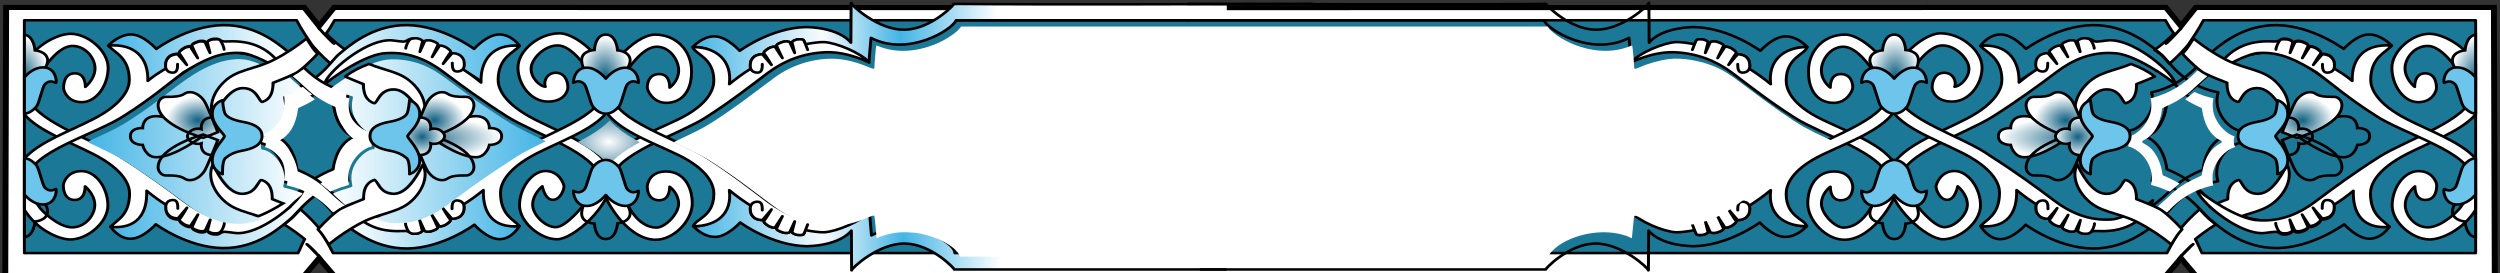 <?xml version="1.0" encoding="UTF-8" standalone="no"?>
<!--
Copyright (c) 2017 Amine Anane. http://digitalkhatt/license

This file is part of DigitalKhatt.

DigitalKhatt is free software: you can redistribute it and/or modify
it under the terms of the GNU Affero General Public License as published by
the Free Software Foundation, either version 3 of the License, or
(at your option) any later version.

DigitalKhatt is distributed in the hope that it will be useful,
but WITHOUT ANY WARRANTY; without even the implied warranty of
MERCHANTABILITY or FITNESS FOR A PARTICULAR PURPOSE.  See the
GNU Affero General Public License for more details.

You should have received a copy of the GNU Affero General Public License
along with DigitalKhatt.  If not, see
<https: //www.gnu.org/licenses />.
-->
<!-- Created with Inkscape (http://www.inkscape.org/) -->

<svg
   xmlns:dc="http://purl.org/dc/elements/1.1/"
   xmlns:cc="http://creativecommons.org/ns#"
   xmlns:rdf="http://www.w3.org/1999/02/22-rdf-syntax-ns#"
   xmlns:svg="http://www.w3.org/2000/svg"
   xmlns="http://www.w3.org/2000/svg"
   xmlns:xlink="http://www.w3.org/1999/xlink"
   xmlns:sodipodi="http://sodipodi.sourceforge.net/DTD/sodipodi-0.dtd"
   xmlns:inkscape="http://www.inkscape.org/namespaces/inkscape"
   preserveAspectRatio="none"
   width="243"
   height="26.55"
   viewBox="0 0 84.739 10.665"
   version="1.1"
   id="svg8"
   inkscape:version="0.92.2 (5c3e80d, 2017-08-06)"
   sodipodi:docname="ayaframe.svg">
  <rect x="0" y="0" width="84.739" height="10.665" fill="#333333" stroke="none"/>
  <defs
     id="defs2">
    <linearGradient
       id="linearGradient6036"
       inkscape:collect="always">
      <stop
         style="stop-color:#ffffff;stop-opacity:1"
         offset="0"
         id="stop6034" />
      <stop
         style="stop-color:#126183;stop-opacity:1"
         offset="1"
         id="stop6032" />
    </linearGradient>
    <linearGradient
       inkscape:collect="always"
       id="linearGradient5022">
      <stop
         style="stop-color:#126183;stop-opacity:1"
         offset="0"
         id="stop5018" />
      <stop
         style="stop-color:#ffffff;stop-opacity:1"
         offset="1"
         id="stop5020" />
    </linearGradient>
    <linearGradient
       inkscape:collect="always"
       id="linearGradient4984">
      <stop
         style="stop-color:#ffffff;stop-opacity:1"
         offset="0"
         id="stop4980" />
      <stop
         id="stop4988"
         offset="0.318"
         style="stop-color:#43b4e5;stop-opacity:1" />
      <stop
         id="stop4986"
         offset="0.574"
         style="stop-color:#f9fcfe;stop-opacity:1" />
      <stop
         style="stop-color:#43b4e5;stop-opacity:1"
         offset="1"
         id="stop4982" />
    </linearGradient>
    <linearGradient
       id="linearGradient4936"
       inkscape:collect="always">
      <stop
         id="stop4932"
         offset="0"
         style="stop-color:#ffffff;stop-opacity:1" />
      <stop
         id="stop4934"
         offset="1"
         style="stop-color:#43b4e5;stop-opacity:1" />
    </linearGradient>
    <linearGradient
       inkscape:collect="always"
       xlink:href="#linearGradient4984"
       id="linearGradient4882"
       gradientUnits="userSpaceOnUse"
       x1="83.157"
       y1="121.695"
       x2="72.75"
       y2="121.955" />
    <linearGradient
       inkscape:collect="always"
       xlink:href="#linearGradient4936"
       id="linearGradient4884"
       gradientUnits="userSpaceOnUse"
       x1="60.029"
       y1="123.068"
       x2="66.971"
       y2="123.104" />
    <linearGradient
       inkscape:collect="always"
       xlink:href="#linearGradient4936"
       id="linearGradient4886"
       gradientUnits="userSpaceOnUse"
       x1="59.526"
       y1="128.04"
       x2="53"
       y2="128.04" />
    <linearGradient
       inkscape:collect="always"
       xlink:href="#linearGradient4936"
       id="linearGradient4888"
       gradientUnits="userSpaceOnUse"
       x1="61.056"
       y1="127.511"
       x2="66.962"
       y2="127.464" />
    <linearGradient
       inkscape:collect="always"
       xlink:href="#linearGradient4936"
       id="linearGradient4890"
       gradientUnits="userSpaceOnUse"
       x1="58.858"
       y1="122.811"
       x2="52.908"
       y2="122.811" />
    <linearGradient
       inkscape:collect="always"
       xlink:href="#linearGradient4984"
       id="linearGradient4892"
       gradientUnits="userSpaceOnUse"
       x1="83.245"
       y1="128.752"
       x2="72.772"
       y2="128.764" />
    <linearGradient
       inkscape:collect="always"
       xlink:href="#linearGradient4936"
       id="linearGradient4894"
       gradientUnits="userSpaceOnUse"
       x1="228.414"
       y1="473.431"
       x2="255.872"
       y2="473.431" />
    <radialGradient
       inkscape:collect="always"
       xlink:href="#linearGradient6036"
       id="radialGradient4896"
       gradientUnits="userSpaceOnUse"
       gradientTransform="matrix(1.891,0.021,-0.016,1.438,-227.547,-212.965)"
       cx="263.931"
       cy="473.531"
       fx="263.931"
       fy="473.531"
       r="3.969" />
    <linearGradient
       inkscape:collect="always"
       xlink:href="#linearGradient4936"
       id="linearGradient4898"
       gradientUnits="userSpaceOnUse"
       x1="224.839"
       y1="473.542"
       x2="197.09"
       y2="473.387" />
    <radialGradient
       inkscape:collect="always"
       xlink:href="#linearGradient5022"
       id="radialGradient4900"
       gradientUnits="userSpaceOnUse"
       gradientTransform="matrix(1,-0.011,0.019,1.732,-2.346,-89.153)"
       cx="69.828"
       cy="122.878"
       fx="69.828"
       fy="122.878"
       r="0.873" />
    <radialGradient
       inkscape:collect="always"
       xlink:href="#linearGradient5022"
       id="radialGradient4902"
       gradientUnits="userSpaceOnUse"
       gradientTransform="matrix(2.107,-0.013,0.004,0.664,-71.411,42.942)"
       cx="63.823"
       cy="125.345"
       fx="63.823"
       fy="125.345"
       r="1.283" />
    <radialGradient
       inkscape:collect="always"
       xlink:href="#linearGradient5022"
       id="radialGradient4904"
       gradientUnits="userSpaceOnUse"
       gradientTransform="matrix(1,0,0,0.882,0,14.571)"
       cx="64.037"
       cy="124.795"
       fx="64.037"
       fy="124.795"
       r="1.067" />
    <radialGradient
       inkscape:collect="always"
       xlink:href="#linearGradient5022"
       id="radialGradient4906"
       gradientUnits="userSpaceOnUse"
       gradientTransform="matrix(1,0,0,0.966,0,4.28)"
       cx="63.617"
       cy="125.263"
       fx="63.617"
       fy="125.263"
       r="0.81" />
    <radialGradient
       inkscape:collect="always"
       xlink:href="#linearGradient5022"
       id="radialGradient8625"
       gradientUnits="userSpaceOnUse"
       gradientTransform="matrix(3.779,-0.042,0.072,6.546,-269.869,-790.28)"
       cx="69.828"
       cy="122.878"
       fx="69.828"
       fy="122.878"
       r="0.873" />
  </defs>
  <sodipodi:namedview
     id="base"
     pagecolor="#ffffff"
     bordercolor="#666666"
     borderopacity="1.0"
     inkscape:pageopacity="0.0"
     inkscape:pageshadow="2"
     inkscape:zoom="8"
     inkscape:cx="134.02362"
     inkscape:cy="23.114936"
     inkscape:document-units="px"
     inkscape:current-layer="layer1"
     showgrid="false"
     inkscape:window-width="3840"
     inkscape:window-height="2080"
     inkscape:window-x="-11"
     inkscape:window-y="-11"
     inkscape:window-maximized="1"
     inkscape:snap-bbox="true"
     inkscape:snap-global="true"
     inkscape:measure-start="263.973,664.219"
     inkscape:measure-end="263.973,666.138"
     inkscape:lockguides="false"
     units="px"
     fit-margin-top="0"
     fit-margin-left="0"
     fit-margin-right="0"
     fit-margin-bottom="0" />
  <g
     inkscape:groupmode="layer"
     id="layer3"
     inkscape:label="image"
     style="display:inline"
     transform="translate(-49.308,-119.942)" />
  <g
     inkscape:label="Layer 1"
     inkscape:groupmode="layer"
     id="layer1"
     style="display:inline"
     transform="translate(-49.308,-119.942)">
    <g
       id="g6200">
      <g
         inkscape:label="frames"
         id="g6124"
         style="display:inline">
        <path
           style="fill:#ffffff;fill-opacity:1;fill-rule:evenodd;stroke:#000000;stroke-width:0.756;stroke-linecap:butt;stroke-linejoin:miter;stroke-miterlimit:4;stroke-dasharray:none;stroke-opacity:1"
           d="m 348.927,493.255 -120.112,9.8e-4 -1.938,-2.602 -1.903,2.602 h -38.232 l 0.112,-39.553 v 0 h 38.121 l 1.903,2.752 1.938,-2.752 120.112,0.032"
           id="path8924"
           inkscape:connector-curvature="0"
           transform="scale(0.265)" />
        <path
           style="display:inline;opacity:1;fill:none;fill-opacity:1;fill-rule:nonzero;stroke:#000000;stroke-width:0.378;stroke-linecap:round;stroke-linejoin:round;stroke-miterlimit:4;stroke-dasharray:none;stroke-opacity:1"
           d="m 225.306,488.579 c 0.316,0.303 1.567,1.841 1.843,2.129 -0.201,-0.321 -1.453,-1.853 -1.843,-2.129 v 0"
           id="path8649"
           transform="scale(0.265)"
           inkscape:connector-curvature="0" />
        <path
           style="display:inline;opacity:1;fill:#1c7897;fill-opacity:1;fill-rule:nonzero;stroke:#000000;stroke-width:0.1;stroke-linecap:round;stroke-linejoin:round;stroke-miterlimit:4;stroke-dasharray:none;stroke-opacity:1"
           d="M 93.711,120.734 H 60.648 c -0.104,0.205 -0.167,0.34 -0.278,0.502 0.066,0.145 0.517,0.556 0.651,0.654 -0.099,0.091 -0.16,0.123 -0.215,0.176 -0.078,0.076 -0.173,0.209 -0.292,0.364 -0.259,-0.255 -0.574,-0.632 -0.667,-0.794 -0.093,-0.155 -0.346,-0.586 -0.484,-0.902 h -9.229 v 9.089 h 9.276 c 0.068,-0.143 0.15,-0.4 0.228,-0.543 -0.207,-0.192 -0.439,-0.388 -0.698,-0.574 0.084,-0.079 0.171,-0.162 0.224,-0.212 0.087,-0.083 0.194,-0.223 0.326,-0.382 0.26,0.255 0.576,0.635 0.67,0.797 0.084,0.14 0.295,0.609 0.438,0.914 l 32.996,-0.001"
           id="path8643"
           inkscape:connector-curvature="0"
           sodipodi:nodetypes="ccccsccccccccccccc" />
        <path
           style="display:inline;opacity:1;fill:none;fill-opacity:1;fill-rule:nonzero;stroke:#000000;stroke-width:0.378;stroke-linecap:round;stroke-linejoin:round;stroke-miterlimit:4;stroke-dasharray:none;stroke-opacity:1"
           d="m 226.812,456.682 c 0,10e-6 1.612,2.113 1.994,2.359 0.018,0.079 -1.339,-1.392 -1.994,-2.359 v 0"
           id="rect4842"
           transform="scale(0.265)"
           inkscape:connector-curvature="0" />
      </g>
      <path
         sodipodi:nodetypes="cczccscccczcccc"
         inkscape:connector-curvature="0"
         d="m 93.778,120.094 c -3.143,0.008 -8.993,0.035 -12.137,0 0.049,-0.016 -0.749,0.98 -1.66,1.008 -0.91,0.028 -1.834,-0.977 -1.824,-1.045 l -0.008,1.55 c 0,0 -0.333,-0.569 -1.509,-0.609 -1.197,0.021 -2.26,0.928 -2.26,0.928 0,0 -0.434,-0.564 -0.856,-0.564 -0.422,0 -0.735,0.418 -0.735,0.418 1.197,-0.044 1.2,1.311 1.096,1.719 2.027,-1.708 3.175,-1.583 3.617,-1.583 0.441,0 1.092,0.331 1.26,0.428 l 0.069,-0.923 c 1.267,0.757 2.771,-0.33 2.882,-0.686 h 12.072"
         style="fill:url(#linearGradient4882);fill-opacity:1;fill-rule:evenodd;stroke:#000000;stroke-width:0.1;stroke-linecap:round;stroke-linejoin:round;stroke-miterlimit:4;stroke-dasharray:none;stroke-opacity:1"
         id="path8611" />
      <path
         id="path4789"
         style="display:inline;fill:url(#linearGradient4884);fill-opacity:1;fill-rule:evenodd;stroke:#000000;stroke-width:0.1;stroke-linecap:round;stroke-linejoin:round;stroke-miterlimit:4;stroke-dasharray:none;stroke-opacity:1"
         d="m 58.696,125.284 c 0.624,-0.321 0.67,-1.282 0.67,-1.282 0.911,-0.435 0.918,-0.853 1.472,-1.357 0.554,-0.504 1.477,-0.778 1.936,-0.778 0.751,0 1.972,0.492 3.037,1.412 -0.104,-0.408 -0.089,-1.591 1.109,-1.547 0,0 -0.265,-0.445 -0.686,-0.445 -0.422,0 -0.856,0.564 -0.856,0.564 0,0 -1.063,-0.906 -2.26,-0.928 -1.197,-0.021 -2.053,0.878 -2.328,1.144 -0.275,0.266 -0.708,1.21 -1.929,1.482 0.215,0.802 -0.44,1.487 -0.755,1.487 v 0.248"
         inkscape:connector-curvature="0"
         sodipodi:nodetypes="ccssccsccsccc" />
      <path
         sodipodi:nodetypes="cccccccccccccccccsccccssaszsscssccccccccccc"
         inkscape:connector-curvature="0"
         id="path8615"
         d="m 76.453,121.478 c -0.038,-0.002 -0.081,7.9e-4 -0.114,0.005 -0.057,0.008 -0.193,0.065 -0.18,0.128 0.007,0.031 0.023,0.105 0.043,0.196 -0.011,0.004 -0.021,0.008 -0.032,0.012 -0.04,-0.1 -0.076,-0.19 -0.085,-0.212 -0.017,-0.042 -0.118,-0.075 -0.26,-0.022 -0.143,0.054 -0.202,0.108 -0.192,0.148 0.006,0.023 0.061,0.15 0.114,0.278 -0.008,0.004 -0.017,0.007 -0.025,0.011 -0.064,-0.113 -0.127,-0.223 -0.139,-0.244 -0.022,-0.038 -0.157,0.009 -0.22,0.051 -0.063,0.042 -0.199,0.156 -0.155,0.205 0.019,0.021 0.072,0.117 0.122,0.207 -0.011,0.007 -0.022,0.012 -0.033,0.019 -0.066,-0.09 -0.125,-0.173 -0.14,-0.188 -0.032,-0.032 -0.197,0.013 -0.268,0.066 -0.133,0.123 -0.15,0.232 -0.15,0.378 0,0.038 0.006,0.073 0.017,0.106 -0.253,0.185 -0.5,0.388 -0.727,0.606 0.103,-0.903 -0.425,-1.449 -1.24,-1.449 0.078,0.292 0.707,0.403 0.715,1.294 0.003,0.306 -0.13,0.934 -1.232,1.545 -1.102,0.611 -2.608,1.179 -2.608,2.336 0,0.632 0.85,2.319 1.845,2.349 0.634,0.019 1.267,-0.75 1.264,-1.423 -0.003,-0.67 -0.301,-1.234 -0.876,-1.242 -0.575,-0.008 -0.647,0.49 -0.65,0.592 -0.003,0.116 0.033,0.532 0.408,0.532 0.375,0 0.351,-0.527 0.351,-0.527 0,0 0.287,0.226 0.304,0.638 0.017,0.413 -0.464,0.964 -0.757,0.956 -0.628,-0.018 -0.937,-0.833 -1.017,-0.985 -0.094,-0.178 -0.455,-0.261 -0.448,-0.926 0.01,-0.937 2.25,-1.737 3.121,-2.374 0.871,-0.637 1.555,-1.259 2.124,-1.753 0.569,-0.494 1.237,-0.781 1.976,-0.809 0.739,-0.028 1.462,0.403 1.462,0.403 -0.266,-0.37 -1.111,-0.775 -1.528,-0.8 -0.14,-0.008 -0.457,0.04 -0.634,0.086 -0.028,-0.078 -0.056,-0.153 -0.071,-0.168 -0.015,-0.016 -0.049,-0.023 -0.087,-0.025 z"
         style="display:inline;fill:#ffffff;fill-opacity:1;fill-rule:evenodd;stroke:#000000;stroke-width:0.1;stroke-linecap:round;stroke-linejoin:round;stroke-miterlimit:4;stroke-dasharray:none;stroke-opacity:1" />
      <path
         inkscape:connector-curvature="0"
         id="path4746"
         d="m 75.146,122.446 c 0,0.121 0.004,0.332 -0.161,0.332 -0.165,0 -0.246,-0.115 -0.246,-0.261 0,-0.146 0.018,-0.255 0.15,-0.378 0.071,-0.053 0.236,-0.098 0.268,-0.066 0.032,0.032 0.3,0.403 0.3,0.403 0,0 -0.204,-0.393 -0.249,-0.442 -0.044,-0.049 0.092,-0.163 0.155,-0.204 0.063,-0.042 0.199,-0.089 0.22,-0.051 0.022,0.038 0.245,0.431 0.245,0.431 0,0 -0.185,-0.437 -0.196,-0.477 -0.011,-0.04 0.049,-0.094 0.192,-0.148 0.142,-0.054 0.243,-0.02 0.26,0.021 0.017,0.042 0.161,0.402 0.161,0.402 0,0 -0.074,-0.335 -0.088,-0.398 -0.014,-0.063 0.123,-0.121 0.18,-0.128 0.066,-0.009 0.172,-0.012 0.202,0.02 0.035,0.037 0.145,0.385 0.145,0.385"
         style="display:inline;fill:#ffffff;fill-opacity:1;fill-rule:evenodd;stroke:#000000;stroke-width:0.1;stroke-linecap:round;stroke-linejoin:round;stroke-miterlimit:4;stroke-dasharray:none;stroke-opacity:1" />
      <path
         sodipodi:nodetypes="ccsscc"
         inkscape:connector-curvature="0"
         id="path4778"
         d="m 61.288,125.284 c -0.624,-0.321 -0.67,-1.282 -0.67,-1.282 -0.911,-0.435 -0.984,-0.753 -1.539,-1.257 -0.554,-0.504 -1.444,-0.761 -1.903,-0.761 -0.751,0 -1.479,0.634 -2.544,1.554 -1.124,0.87 -1.221,0.871 -2.485,1.713"
         style="fill:none;fill-opacity:1;fill-rule:evenodd;stroke:#000000;stroke-width:0.1;stroke-linecap:round;stroke-linejoin:round;stroke-miterlimit:4;stroke-dasharray:none;stroke-opacity:1" />
      <path
         transform="scale(0.265)"
         inkscape:connector-curvature="0"
         id="path8645"
         d="m 233.26,462.035 c 2.346,1.127 4.253,1.136 5.863,3.186 1.812,2.306 1.307,4.424 1.004,4.844 -0.316,-0.676 -1.709,-4.262 -3.682,-4.285 -1.942,-0.022 -2.105,2.167 -2.523,2.031 -0.419,-0.136 -1.4,-0.613 -1.361,-2.812 0,0 -1.341,-0.589 -2.334,-1.109 0.866,-0.779 1.945,-1.392 3.033,-1.854 v 0"
         style="display:inline;opacity:1;fill:#ffffff;fill-opacity:1;fill-rule:nonzero;stroke:#000000;stroke-width:0.378;stroke-linecap:round;stroke-linejoin:round;stroke-miterlimit:4;stroke-dasharray:none;stroke-opacity:1" />
      <path
         sodipodi:nodetypes="sccccccccccccsccccssszzzzczzccccccccss"
         inkscape:connector-curvature="0"
         id="path4793"
         d="m 63.381,121.446 c 0.106,0.012 0.149,0.089 0.23,0.143 0.017,-0.042 0.118,-0.075 0.26,-0.022 0.143,0.054 0.202,0.108 0.192,0.148 -0.006,0.023 -0.061,0.15 -0.114,0.278 0.008,0.004 0.017,0.007 0.025,0.011 0.064,-0.113 0.127,-0.223 0.139,-0.244 0.022,-0.038 0.157,0.009 0.22,0.051 0.063,0.042 0.199,0.156 0.155,0.205 -0.019,0.021 -0.072,0.117 -0.122,0.207 0.011,0.007 0.022,0.012 0.033,0.019 0.066,-0.09 0.125,-0.173 0.14,-0.188 0.032,-0.032 0.197,0.013 0.268,0.066 0.133,0.123 0.15,0.232 0.15,0.378 0,0.038 -0.006,0.073 -0.017,0.106 0.253,0.185 0.445,0.342 0.673,0.56 -0.027,-0.895 0.416,-1.524 1.307,-1.432 -0.187,0.267 -0.719,0.432 -0.728,1.323 -0.003,0.305 0.161,0.913 1.232,1.545 1.085,0.64 2.608,1.232 2.608,2.336 0,1.037 -1.285,2.349 -1.845,2.349 -0.561,0 -1.273,-0.661 -1.27,-1.333 0.003,-0.671 0.424,-1.333 0.882,-1.333 0.458,0 0.623,0.494 0.626,0.604 0.003,0.109 -0.118,0.521 -0.384,0.521 -0.266,0 -0.351,-0.527 -0.351,-0.527 0,0 -0.311,0.279 -0.328,0.692 -0.017,0.413 0.428,0.903 0.78,0.903 0.352,0 0.937,-0.833 1.017,-0.985 0.094,-0.178 0.455,-0.261 0.448,-0.926 -0.01,-0.937 -2.238,-1.771 -3.109,-2.408 -0.871,-0.637 -1.568,-1.226 -2.137,-1.719 -0.572,-0.508 -1.213,-0.808 -1.934,-0.759 -0.701,0 -1.908,0.997 -2.13,1.234 0.091,-0.487 1.334,-1.682 2.155,-1.731 0.145,-0.021 0.339,0.041 0.521,0.049 0.083,0.003 0.164,-0.071 0.184,-0.081 0.064,-0.031 0.153,-0.047 0.224,-0.039 z"
         style="display:inline;fill:#ffffff;fill-opacity:1;fill-rule:evenodd;stroke:#000000;stroke-width:0.1;stroke-linecap:round;stroke-linejoin:round;stroke-miterlimit:4;stroke-dasharray:none;stroke-opacity:1" />
      <path
         id="path8500"
         style="display:inline;fill:url(#linearGradient4886);fill-opacity:1;fill-rule:evenodd;stroke:#000000;stroke-width:0.1;stroke-linecap:round;stroke-linejoin:round;stroke-miterlimit:4;stroke-dasharray:none;stroke-opacity:1"
         d="m 61.288,125.284 c -0.624,0.321 -0.687,1.265 -0.687,1.265 -0.911,0.435 -0.984,0.753 -1.539,1.257 -0.554,0.504 -1.444,0.761 -1.903,0.761 -0.751,0 -1.872,-0.45 -2.937,-1.371 0.104,0.408 0.028,1.635 -1.169,1.591 0,0 0.259,0.476 0.681,0.476 0.422,0 0.856,-0.564 0.856,-0.564 0,0 1.063,0.906 2.26,0.928 1.197,0.021 2.002,-0.849 2.298,-1.132 0.297,-0.283 0.78,-1.192 1.958,-1.494 -0.215,-0.802 0.44,-1.487 0.755,-1.487 l 4e-6,-0.248"
         inkscape:connector-curvature="0"
         sodipodi:nodetypes="ccssccscczccc" />
      <path
         sodipodi:nodetypes="ccssccsccsccc"
         inkscape:connector-curvature="0"
         d="m 58.696,125.284 c 0.624,0.321 0.679,1.282 0.679,1.282 0.911,0.435 0.984,0.753 1.539,1.257 0.554,0.504 1.444,0.761 1.903,0.761 0.751,0 1.972,-0.509 3.037,-1.429 -0.104,0.408 -0.139,1.66 1.059,1.616 0,0 -0.248,0.509 -0.67,0.509 -0.422,0 -0.856,-0.564 -0.856,-0.564 0,0 -1.063,0.906 -2.26,0.928 -1.197,0.021 -2.053,-0.878 -2.328,-1.144 -0.275,-0.266 -0.708,-1.21 -1.929,-1.482 0.215,-0.802 -0.44,-1.487 -0.755,-1.487 l -0.008,-0.247"
         style="fill:url(#linearGradient4888);fill-opacity:1;fill-rule:evenodd;stroke:#000000;stroke-width:0.1;stroke-linecap:round;stroke-linejoin:round;stroke-miterlimit:4;stroke-dasharray:none;stroke-opacity:1"
         id="path8498" />
      <path
         sodipodi:nodetypes="cccccccccccccccccsccccsszzzszczzccccccccccc"
         inkscape:connector-curvature="0"
         id="path4807"
         d="m 63.323,129.068 c 0.038,0.002 0.081,-7.9e-4 0.114,-0.005 0.057,-0.008 0.193,-0.065 0.18,-0.128 -0.007,-0.031 -0.023,-0.105 -0.043,-0.196 0.011,-0.004 0.021,-0.008 0.032,-0.012 0.04,0.1 0.076,0.19 0.085,0.212 0.017,0.042 0.118,0.075 0.26,0.022 0.143,-0.054 0.202,-0.108 0.192,-0.148 -0.006,-0.023 -0.061,-0.15 -0.114,-0.278 0.008,-0.004 0.017,-0.007 0.025,-0.011 0.064,0.113 0.127,0.223 0.139,0.244 0.022,0.038 0.157,-0.009 0.22,-0.051 0.063,-0.042 0.199,-0.156 0.155,-0.205 -0.019,-0.021 -0.072,-0.117 -0.122,-0.207 0.011,-0.007 0.022,-0.012 0.033,-0.019 0.066,0.09 0.125,0.173 0.14,0.188 0.032,0.032 0.197,-0.013 0.268,-0.066 0.133,-0.123 0.15,-0.232 0.15,-0.378 0,-0.038 -0.006,-0.073 -0.017,-0.106 0.253,-0.185 0.445,-0.342 0.673,-0.56 -0.027,0.895 0.329,1.499 1.22,1.407 -0.187,-0.267 -0.632,-0.407 -0.64,-1.298 -0.003,-0.305 0.161,-0.913 1.232,-1.545 1.085,-0.64 2.608,-1.179 2.608,-2.336 0,-1.017 -1.159,-2.349 -1.845,-2.349 -0.686,0 -1.407,0.67 -1.403,1.341 0.003,0.671 0.449,1.324 1.015,1.324 0.566,0 0.673,-0.428 0.676,-0.537 0.006,-0.243 -0.093,-0.588 -0.409,-0.588 -0.317,0 -0.428,0.368 -0.351,0.544 -0.166,0 -0.487,-0.318 -0.487,-0.7 0,-0.381 0.454,-0.924 0.914,-0.911 0.46,0.013 0.937,0.833 1.017,0.985 0.094,0.178 0.455,0.261 0.448,0.926 -0.011,0.933 -2.257,1.675 -3.109,2.408 -0.871,0.637 -1.568,1.226 -2.137,1.719 -0.572,0.508 -1.213,0.808 -1.934,0.759 -0.359,0 -1.207,-0.513 -1.429,-0.75 0.091,0.487 0.633,1.106 1.445,1.188 0.145,0.021 0.347,0.017 0.529,0.01 0.083,-0.003 0.169,0.065 0.184,0.081 0.015,0.016 0.049,0.023 0.087,0.025 z"
         style="display:inline;fill:#ffffff;fill-opacity:1;fill-rule:evenodd;stroke:#000000;stroke-width:0.1;stroke-linecap:round;stroke-linejoin:round;stroke-miterlimit:4;stroke-dasharray:none;stroke-opacity:1" />
      <path
         inkscape:connector-curvature="0"
         id="path4760"
         d="m 64.63,128.1 c 0,-0.121 -0.004,-0.332 0.161,-0.332 0.165,0 0.246,0.115 0.246,0.261 0,0.146 -0.018,0.255 -0.15,0.378 -0.071,0.053 -0.236,0.098 -0.268,0.066 -0.032,-0.032 -0.3,-0.403 -0.3,-0.403 0,0 0.204,0.393 0.249,0.442 0.044,0.049 -0.092,0.163 -0.155,0.204 -0.063,0.042 -0.199,0.089 -0.22,0.051 -0.022,-0.038 -0.245,-0.431 -0.245,-0.431 0,0 0.185,0.437 0.196,0.477 0.011,0.04 -0.049,0.094 -0.192,0.148 -0.142,0.054 -0.243,0.02 -0.26,-0.021 -0.017,-0.042 -0.161,-0.402 -0.161,-0.402 0,0 0.074,0.335 0.088,0.398 0.014,0.063 -0.123,0.121 -0.18,0.128 -0.066,0.009 -0.172,0.012 -0.202,-0.02 -0.107,-0.017 -0.191,-0.321 -0.183,-0.372"
         style="display:inline;fill:#ffffff;fill-opacity:1;fill-rule:evenodd;stroke:#000000;stroke-width:0.1;stroke-linecap:round;stroke-linejoin:round;stroke-miterlimit:4;stroke-dasharray:none;stroke-opacity:1" />
      <path
         inkscape:connector-curvature="0"
         id="path4758"
         d="m 64.639,122.402 c 0,0.121 -0.004,0.332 0.161,0.332 0.165,0 0.246,-0.115 0.246,-0.261 0,-0.146 -0.018,-0.255 -0.15,-0.378 -0.071,-0.053 -0.236,-0.098 -0.268,-0.066 -0.032,0.032 -0.3,0.403 -0.3,0.403 0,0 0.204,-0.393 0.249,-0.442 0.044,-0.049 -0.092,-0.163 -0.155,-0.204 -0.063,-0.042 -0.199,-0.089 -0.22,-0.051 -0.022,0.038 -0.245,0.431 -0.245,0.431 0,0 0.185,-0.437 0.196,-0.477 0.011,-0.04 -0.049,-0.094 -0.192,-0.148 -0.142,-0.054 -0.243,-0.02 -0.26,0.021 -0.017,0.042 -0.161,0.402 -0.161,0.402 0,0 0.074,-0.335 0.088,-0.398 0.014,-0.063 -0.123,-0.121 -0.18,-0.128 -0.066,-0.009 -0.161,0.005 -0.202,0.02 -0.102,0.037 -0.191,0.321 -0.183,0.372"
         style="display:inline;fill:#ffffff;fill-opacity:1;fill-rule:evenodd;stroke:#000000;stroke-width:0.1;stroke-linecap:round;stroke-linejoin:round;stroke-miterlimit:4;stroke-dasharray:none;stroke-opacity:1"
         sodipodi:nodetypes="csscccccccccccccsc" />
      <path
         transform="scale(0.265)"
         inkscape:connector-curvature="0"
         id="path8647"
         d="m 213.322,476.885 c 0.316,0.676 1.711,4.262 3.684,4.285 1.942,0.022 2.103,-2.167 2.521,-2.031 0.419,0.136 1.4,0.613 1.361,2.812 0,0 1.336,0.586 2.328,1.105 -0.862,0.781 -1.936,1.394 -3.023,1.857 -2.347,-1.128 -4.256,-1.135 -5.867,-3.186 -1.812,-2.306 -1.307,-4.424 -1.004,-4.844 v 0"
         style="display:inline;opacity:1;fill:#ffffff;fill-opacity:1;fill-rule:nonzero;stroke:#000000;stroke-width:0.378;stroke-linecap:round;stroke-linejoin:round;stroke-miterlimit:4;stroke-dasharray:none;stroke-opacity:1" />
      <path
         style="display:inline;fill:#ffffff;fill-opacity:1;fill-rule:evenodd;stroke:#000000;stroke-width:0.378;stroke-linecap:round;stroke-linejoin:round;stroke-miterlimit:4;stroke-dasharray:none;stroke-opacity:1"
         clip-path="none"
         d="m 9.033,4.98 c -1.54,0 -4.372,1.507 -5.91,4.449 v 7.436 c 1.853,2.457 5.769,4.036 8.793,5.82 4.047,2.388 4.666,4.685 4.656,5.84 -0.033,3.367 -1.714,3.896 -2.42,4.904 3.367,0.347 4.713,-1.936 4.609,-5.316 0.86,0.824 1.587,1.414 2.543,2.115 -0.042,0.123 -0.064,0.256 -0.064,0.4 0,0.552 0.067,0.965 0.568,1.43 0.268,0.199 0.892,0.368 1.012,0.248 0.056,-0.056 0.278,-0.368 0.529,-0.709 0.042,0.025 0.083,0.046 0.125,0.072 -0.187,0.341 -0.388,0.703 -0.461,0.783 -0.168,0.184 0.349,0.615 0.586,0.773 0.237,0.159 0.75,0.336 0.832,0.193 0.047,-0.081 0.282,-0.493 0.525,-0.922 0.031,0.017 0.062,0.028 0.094,0.043 -0.202,0.483 -0.408,0.962 -0.432,1.051 -0.041,0.152 0.185,0.356 0.725,0.559 0.538,0.203 0.92,0.076 0.984,-0.082 0.034,-0.083 0.17,-0.424 0.32,-0.801 0.041,0.015 0.08,0.03 0.121,0.045 -0.075,0.342 -0.139,0.623 -0.164,0.74 -0.052,0.239 0.464,0.454 0.68,0.484 0.124,0.016 0.286,0.025 0.432,0.018 v 0.002 c 0.145,-0.008 0.274,-0.036 0.33,-0.096 0.056,-0.06 0.382,-0.318 0.695,-0.307 0.687,0.028 1.419,0.266 1.969,0.186 3.1,-0.186 7.799,-4.705 8.143,-6.545 -0.838,0.894 -5.4,4.666 -8.051,4.666 -2.728,0.185 -5.148,-0.951 -7.311,-2.869 -2.15,-1.866 -4.784,-4.092 -8.076,-6.5 C 12.124,20.684 3.704,17.532 3.666,13.992 3.639,11.48 5.005,11.166 5.359,10.494 5.661,9.921 7.464,6.822 9.203,6.771 c 1.739,-0.051 3.014,1.853 2.949,3.412 -0.065,1.56 -1.238,2.613 -1.238,2.613 0,0 0.089,-1.992 -1.328,-1.992 -1.418,0 -1.464,1.777 -1.453,2.189 0.01,0.413 0.511,2.087 2.367,2.061 1.856,-0.027 3.32,-2.499 3.332,-5.037 0.012,-2.538 -2.616,-5.037 -4.799,-5.037 z"
         transform="matrix(0.265,0,0,0.265,49.308,119.942)"
         id="path4774"
         inkscape:connector-curvature="0" />
      <path
         inkscape:connector-curvature="0"
         id="path4764"
         d="m 55.335,128.084 c 0,-0.121 0.004,-0.332 -0.161,-0.332 -0.165,0 -0.246,0.115 -0.246,0.261 0,0.146 0.018,0.255 0.15,0.378 0.071,0.053 0.236,0.098 0.268,0.066 0.032,-0.032 0.3,-0.403 0.3,-0.403 0,0 -0.204,0.393 -0.249,0.442 -0.044,0.049 0.092,0.163 0.155,0.204 0.063,0.042 0.199,0.089 0.22,0.051 0.022,-0.038 0.245,-0.431 0.245,-0.431 0,0 -0.185,0.437 -0.196,0.477 -0.011,0.04 0.049,0.094 0.192,0.148 0.142,0.054 0.243,0.02 0.26,-0.021 0.017,-0.042 0.161,-0.402 0.161,-0.402 0,0 -0.074,0.335 -0.088,0.398 -0.014,0.063 0.123,0.121 0.18,0.128 0.066,0.009 0.172,0.012 0.202,-0.02 0.107,-0.017 0.191,-0.321 0.183,-0.372"
         style="display:inline;fill:#ffffff;fill-opacity:1;fill-rule:evenodd;stroke:#000000;stroke-width:0.1;stroke-linecap:round;stroke-linejoin:round;stroke-miterlimit:4;stroke-dasharray:none;stroke-opacity:1" />
      <path
         sodipodi:nodetypes="ccssccscczccc"
         inkscape:connector-curvature="0"
         d="m 61.272,125.267 c -0.624,-0.321 -0.654,-1.265 -0.654,-1.265 -0.911,-0.435 -0.984,-0.753 -1.539,-1.257 -0.554,-0.504 -1.444,-0.761 -1.903,-0.761 -0.751,0 -1.821,0.442 -2.887,1.362 0.104,-0.408 -0.114,-1.668 -1.312,-1.624 0,0 0.351,-0.434 0.773,-0.434 0.422,0 0.856,0.564 0.856,0.564 0,0 1.063,-0.906 2.26,-0.928 1.197,-0.021 2.002,0.849 2.298,1.132 0.297,0.283 0.78,1.192 1.958,1.494 -0.215,0.802 0.44,1.487 0.755,1.487 l -0.017,0.231"
         style="fill:url(#linearGradient4890);fill-opacity:1;fill-rule:evenodd;stroke:#000000;stroke-width:0.1;stroke-linecap:round;stroke-linejoin:round;stroke-miterlimit:4;stroke-dasharray:none;stroke-opacity:1"
         id="path4786" />
      <path
         style="display:inline;fill:#ffffff;fill-opacity:1;fill-rule:evenodd;stroke:#000000;stroke-width:0.378;stroke-linecap:round;stroke-linejoin:round;stroke-miterlimit:4;stroke-dasharray:none;stroke-opacity:1"
         clip-path="none"
         d="m 27.686,5.707 v 0.002 c -0.145,-0.008 -0.308,0.004 -0.432,0.02 -0.216,0.03 -0.731,0.246 -0.68,0.484 0.025,0.118 0.089,0.399 0.164,0.74 -0.041,0.015 -0.08,0.03 -0.121,0.045 C 26.466,6.622 26.331,6.281 26.297,6.197 26.232,6.039 25.851,5.913 25.312,6.115 24.773,6.318 24.547,6.522 24.588,6.674 c 0.024,0.088 0.229,0.567 0.432,1.051 -0.031,0.015 -0.062,0.026 -0.094,0.043 C 24.682,7.339 24.447,6.926 24.4,6.846 24.318,6.703 23.805,6.88 23.568,7.039 23.332,7.197 22.815,7.628 22.982,7.812 c 0.073,0.08 0.273,0.442 0.461,0.783 -0.042,0.026 -0.083,0.047 -0.125,0.072 -0.251,-0.341 -0.474,-0.653 -0.529,-0.709 -0.12,-0.12 -0.744,0.049 -1.012,0.248 -0.502,0.464 -0.568,0.877 -0.568,1.43 0,0.144 0.022,0.278 0.064,0.4 -0.956,0.701 -1.509,1.055 -2.369,1.879 0.104,-3.381 -1.668,-5.539 -5.035,-5.191 0.706,1.008 2.639,1.649 2.672,5.016 0.01,1.154 -0.609,3.452 -4.656,5.84 -3.007,1.775 -6.896,3.345 -8.762,5.779 v 7.541 C 4.669,33.8 7.471,35.283 9,35.283 c 2.183,0 4.811,-2.497 4.799,-5.035 -0.012,-2.538 -1.507,-5.011 -3.332,-5.037 -1.825,-0.026 -2.355,1.648 -2.365,2.061 -0.011,0.413 0.036,2.189 1.453,2.189 1.417,0 1.328,-1.992 1.328,-1.992 0,0 1.174,1.054 1.238,2.613 0.065,1.56 -1.21,3.463 -2.949,3.412 -1.739,-0.051 -3.863,-2.438 -4.191,-3.061 -0.328,-0.622 -1.372,-1.65 -1.346,-4.162 0.045,-3.877 8.909,-6.583 12.381,-9.32 3.292,-2.408 5.295,-4.412 7.445,-6.277 2.415,-1.697 4.583,-3.054 7.311,-2.869 1.357,0 4.561,1.94 5.398,2.834 -0.343,-1.839 -2.39,-4.18 -5.459,-4.492 -0.55,-0.081 -1.313,-0.064 -2,-0.037 -0.313,0.011 -0.639,-0.247 -0.695,-0.307 -0.057,-0.06 -0.185,-0.087 -0.33,-0.096 z"
         transform="matrix(0.265,0,0,0.265,49.308,119.942)"
         id="path4770"
         inkscape:connector-curvature="0" />
      <path
         sodipodi:nodetypes="cssccccccccccccccc"
         inkscape:connector-curvature="0"
         id="path4766"
         d="m 55.327,122.446 c 0,0.121 0.004,0.332 -0.161,0.332 -0.165,0 -0.246,-0.115 -0.246,-0.261 0,-0.146 0.018,-0.255 0.15,-0.378 0.071,-0.053 0.236,-0.098 0.268,-0.066 0.032,0.032 0.3,0.403 0.3,0.403 0,0 -0.204,-0.393 -0.249,-0.442 -0.044,-0.049 0.092,-0.163 0.155,-0.204 0.063,-0.042 0.199,-0.089 0.22,-0.051 0.022,0.038 0.245,0.431 0.245,0.431 0,0 -0.185,-0.437 -0.196,-0.477 -0.011,-0.04 0.049,-0.094 0.192,-0.148 0.142,-0.054 0.243,-0.02 0.26,0.021 0.017,0.042 0.161,0.402 0.161,0.402 0,0 -0.074,-0.335 -0.088,-0.398 -0.014,-0.063 0.123,-0.121 0.18,-0.128 0.066,-0.009 0.201,-0.016 0.231,0.016 0.082,0.068 0.161,0.326 0.153,0.377"
         style="display:inline;fill:#ffffff;fill-opacity:1;fill-rule:evenodd;stroke:#000000;stroke-width:0.1;stroke-linecap:round;stroke-linejoin:round;stroke-miterlimit:4;stroke-dasharray:none;stroke-opacity:1" />
      <path
         transform="scale(0.265)"
         inkscape:connector-curvature="0"
         id="path4780"
         d="m 209.331,460.09 c -0.064,-0.031 -0.071,-0.057 -0.071,-0.268 v -0.234 l -0.139,0.021 c -0.248,0.037 -0.318,-0.027 -0.28,-0.26 0.014,-0.089 0.04,-0.121 0.123,-0.156 0.058,-0.024 0.162,-0.044 0.232,-0.044 0.116,0 0.127,-0.007 0.127,-0.083 0,-0.071 0.01,-0.08 0.071,-0.059 0.039,0.013 0.114,0.025 0.166,0.027 0.087,0.004 0.094,-0.004 0.086,-0.09 l -0.009,-0.095 0.103,0.117 c 0.11,0.123 0.229,0.171 0.34,0.136 0.061,-0.019 0.066,-0.036 0.046,-0.188 -0.013,-0.107 -0.007,-0.192 0.016,-0.237 0.034,-0.063 0.057,-0.069 0.245,-0.059 l 0.208,0.011 0.034,-0.121 c 0.034,-0.12 0.082,-0.128 0.082,-0.015 0,0.075 0.129,0.134 0.234,0.108 0.073,-0.018 0.081,-0.035 0.081,-0.176 0,-0.125 0.014,-0.165 0.07,-0.205 0.205,-0.144 0.435,0.035 0.435,0.34 0,0.097 0.009,0.107 0.094,0.109 0.052,10e-4 0.137,0.028 0.189,0.059 0.079,0.047 0.095,0.076 0.095,0.176 0,0.14 -0.051,0.157 -0.098,0.033 -0.042,-0.11 -0.089,-0.139 -0.163,-0.099 -0.049,0.026 -0.055,0.054 -0.037,0.172 0.018,0.118 0.013,0.138 -0.027,0.122 -0.058,-0.022 -0.085,-0.112 -0.085,-0.291 l -4.3e-4,-0.135 -0.118,0.004 c -0.065,0.002 -0.157,0.011 -0.205,0.019 -0.082,0.014 -0.086,0.022 -0.068,0.147 0.019,0.135 0.131,0.274 0.22,0.274 0.025,0 0.046,0.014 0.046,0.032 0,0.017 -0.048,0.032 -0.107,0.032 -0.091,0 -0.112,0.014 -0.141,0.097 -0.038,0.108 -0.099,0.098 -0.099,-0.016 0,-0.077 -0.068,-0.111 -0.225,-0.112 -0.142,-7.3e-4 -0.167,0.178 -0.043,0.302 0.098,0.098 0.1,0.139 0.007,0.139 -0.04,0 -0.104,0.022 -0.143,0.05 -0.055,0.038 -0.082,0.042 -0.115,0.014 -0.062,-0.051 -0.253,-0.028 -0.255,0.031 -0.001,0.049 -0.08,0.048 -0.11,-0.002 -0.031,-0.051 -0.309,-0.073 -0.361,-0.03 -0.065,0.053 -0.06,0.218 0.007,0.293 0.052,0.058 0.052,0.063 -0.006,0.105 -0.071,0.052 -0.348,0.056 -0.451,0.006 z m 0.277,-0.199 c 0.053,-0.064 -0.002,-0.189 -0.093,-0.213 -0.121,-0.032 -0.212,0.134 -0.122,0.223 0.053,0.053 0.168,0.047 0.215,-0.01 z m 0.088,-0.4 c 0.017,-0.087 -0.082,-0.276 -0.163,-0.313 -0.043,-0.02 -0.114,-0.027 -0.158,-0.016 -0.065,0.016 -0.083,0.045 -0.101,0.161 -0.032,0.214 -0.017,0.23 0.212,0.223 0.155,-0.004 0.202,-0.017 0.209,-0.056 z m 0.435,0.038 c 0.054,0 0.058,-0.094 0.009,-0.201 -0.079,-0.173 -0.386,-0.122 -0.351,0.059 0.021,0.113 0.143,0.186 0.255,0.154 0.023,-0.007 0.062,-0.012 0.087,-0.012 z m -0.981,-0.174 c 0,-0.115 -0.007,-0.126 -0.076,-0.118 -0.103,0.011 -0.16,0.064 -0.16,0.148 0,0.095 0.029,0.117 0.141,0.105 0.089,-0.009 0.096,-0.018 0.096,-0.136 z m 1.436,0.048 c 0,-0.108 -0.098,-0.189 -0.241,-0.2 -0.076,-0.005 -0.092,0.007 -0.1,0.079 -0.014,0.118 0.09,0.215 0.231,0.215 0.102,0 0.11,-0.008 0.11,-0.094 z m 0.047,-0.387 c -0.011,-0.039 -0.027,-0.096 -0.036,-0.127 -0.019,-0.07 -0.183,-0.157 -0.271,-0.144 -0.097,0.014 -0.142,0.169 -0.071,0.247 0.057,0.063 0.123,0.083 0.294,0.09 0.094,0.004 0.103,-0.003 0.084,-0.067 z m 0.407,0.022 c 0.024,-0.063 -0.058,-0.223 -0.137,-0.265 -0.033,-0.018 -0.099,-0.033 -0.146,-0.033 -0.082,0 -0.084,0.004 -0.064,0.134 0.011,0.074 0.044,0.152 0.073,0.174 0.075,0.057 0.25,0.05 0.273,-0.01 z m 0.383,-0.519 c 0.031,-0.05 -0.014,-0.154 -0.082,-0.191 -0.131,-0.07 -0.223,0.026 -0.167,0.173 0.022,0.056 0.217,0.07 0.249,0.018 z"
         style="opacity:0.447;fill:none;fill-opacity:1;fill-rule:evenodd;stroke:none;stroke-width:0.006;stroke-miterlimit:4;stroke-dasharray:none;stroke-opacity:1" />
      <path
         transform="scale(0.265)"
         inkscape:connector-curvature="0"
         id="path4911"
         d="m 225.271,458.293 c -1.168,1.066 -2.537,2.16 -4.084,3.078 -2.767,1.642 -4.952,1.354 -6.764,3.66 -1.812,2.306 -1.307,4.424 -1.004,4.844 0.316,-0.676 1.711,-4.262 3.684,-4.285 1.942,-0.022 2.103,2.167 2.521,2.031 0.419,-0.136 1.4,-0.613 1.361,-2.812 0,0 2.009,-0.872 2.924,-1.43 0.662,-0.404 1.934,-1.782 2.777,-2.838 -0.29,-0.367 -0.525,-0.69 -0.65,-0.906 -0.16,-0.265 -0.452,-0.776 -0.766,-1.342 z"
         style="display:inline;fill:#ffffff;fill-opacity:1;fill-rule:evenodd;stroke:#000000;stroke-width:0.378;stroke-linecap:round;stroke-linejoin:round;stroke-miterlimit:4;stroke-dasharray:none;stroke-opacity:1" />
      <path
         transform="scale(0.265)"
         inkscape:connector-curvature="0"
         id="path8598"
         d="m 240.141,476.885 c -0.316,0.676 -1.711,4.262 -3.684,4.285 -1.942,0.022 -2.105,-2.167 -2.523,-2.031 -0.419,0.136 -1.4,0.613 -1.361,2.812 0,0 -2.009,0.87 -2.924,1.428 -0.701,0.427 -2.083,1.947 -2.918,3.02 0.254,0.326 0.474,0.623 0.588,0.82 0.165,0.274 0.473,0.81 0.799,1.4 1.202,-1.114 2.633,-2.269 4.254,-3.23 2.767,-1.642 4.952,-1.354 6.764,-3.66 1.812,-2.306 1.309,-4.424 1.006,-4.844 z"
         style="display:inline;fill:#ffffff;fill-rule:evenodd;stroke:#000000;stroke-width:0.378;stroke-linecap:round;stroke-linejoin:round;stroke-miterlimit:4;stroke-dasharray:none;stroke-opacity:1" />
      <path
         id="path8621"
         style="fill:url(#linearGradient4892);fill-opacity:1;fill-rule:evenodd;stroke:#000000;stroke-width:0.1;stroke-linecap:round;stroke-linejoin:round;stroke-miterlimit:4;stroke-dasharray:none;stroke-opacity:1"
         d="M 93.344,130.463 H 82.711 81.652 c 0.049,0.016 -0.744,-0.983 -1.654,-1.011 -0.91,-0.028 -1.834,0.977 -1.824,1.045 l -0.008,-1.55 c 0,0 -0.333,0.569 -1.509,0.609 -1.197,-0.021 -2.26,-0.928 -2.26,-0.928 0,0 -0.434,0.564 -0.856,0.564 -0.422,0 -0.735,-0.418 -0.735,-0.418 1.197,0.044 1.164,-1.453 1.06,-1.861 1.645,1.967 3.187,1.784 3.664,1.76 0.477,-0.024 1.08,-0.366 1.248,-0.463 l 0.069,0.923 c 1.267,-0.757 2.825,0.236 2.825,0.689 h 11.639"
         inkscape:connector-curvature="0"
         sodipodi:nodetypes="ccczccscccczcccc" />
      <path
         sodipodi:nodetypes="cccccccccccccccccsccccsszzzzzczzccccccccccc"
         inkscape:connector-curvature="0"
         id="path8619"
         d="m 76.453,129.118 c -0.038,0.002 -0.081,-7.9e-4 -0.114,-0.005 -0.057,-0.008 -0.193,-0.065 -0.18,-0.128 0.007,-0.031 0.023,-0.105 0.043,-0.196 -0.011,-0.004 -0.021,-0.008 -0.032,-0.012 -0.04,0.1 -0.076,0.19 -0.085,0.212 -0.017,0.042 -0.118,0.075 -0.26,0.022 -0.143,-0.054 -0.202,-0.108 -0.192,-0.148 0.006,-0.023 0.061,-0.15 0.114,-0.278 -0.008,-0.004 -0.017,-0.007 -0.025,-0.011 -0.064,0.113 -0.127,0.223 -0.139,0.244 -0.022,0.038 -0.157,-0.009 -0.22,-0.051 -0.063,-0.042 -0.199,-0.156 -0.155,-0.205 0.019,-0.021 0.072,-0.117 0.122,-0.207 -0.011,-0.007 -0.022,-0.012 -0.033,-0.019 -0.066,0.09 -0.125,0.173 -0.14,0.188 -0.032,0.032 -0.197,-0.013 -0.268,-0.066 -0.133,-0.123 -0.15,-0.232 -0.15,-0.378 0,-0.038 0.006,-0.073 0.017,-0.106 -0.253,-0.185 -0.5,-0.388 -0.727,-0.606 0.103,0.903 -0.408,1.406 -1.223,1.406 0.078,-0.292 0.69,-0.36 0.699,-1.251 0.003,-0.306 -0.13,-0.934 -1.232,-1.545 -1.102,-0.611 -2.608,-1.179 -2.608,-2.336 0,-0.9 1.151,-2.349 1.845,-2.349 0.694,0 1.243,0.593 1.239,1.448 -0.004,0.855 -0.392,1.211 -0.851,1.217 -0.459,0.006 -0.647,-0.483 -0.65,-0.592 -0.003,-0.109 0.025,-0.532 0.408,-0.532 0.383,0 0.351,0.527 0.351,0.527 0,0 0.287,-0.226 0.304,-0.638 0.017,-0.413 -0.296,-0.969 -0.757,-0.956 -0.46,0.013 -0.937,0.833 -1.017,0.985 -0.094,0.178 -0.455,0.261 -0.448,0.926 0.01,0.937 2.25,1.737 3.121,2.374 0.871,0.637 1.555,1.259 2.124,1.753 0.569,0.494 1.237,0.781 1.976,0.809 0.739,0.028 1.462,-0.403 1.462,-0.403 -0.266,0.37 -1.111,0.775 -1.528,0.8 -0.14,0.008 -0.457,-0.04 -0.634,-0.086 -0.028,0.078 -0.056,0.153 -0.071,0.168 -0.015,0.016 -0.049,0.023 -0.087,0.025 z"
         style="fill:#ffffff;fill-opacity:1;fill-rule:evenodd;stroke:#000000;stroke-width:0.1;stroke-linecap:round;stroke-linejoin:round;stroke-miterlimit:4;stroke-dasharray:none;stroke-opacity:1" />
      <path
         inkscape:connector-curvature="0"
         id="path8609"
         d="m 75.146,128.15 c 0,-0.121 0.004,-0.332 -0.161,-0.332 -0.165,0 -0.246,0.115 -0.246,0.261 0,0.146 0.018,0.255 0.15,0.378 0.071,0.053 0.236,0.098 0.268,0.066 0.032,-0.032 0.3,-0.403 0.3,-0.403 0,0 -0.204,0.393 -0.249,0.442 -0.044,0.049 0.092,0.163 0.155,0.204 0.063,0.042 0.199,0.089 0.22,0.051 0.022,-0.038 0.245,-0.431 0.245,-0.431 0,0 -0.185,0.437 -0.196,0.477 -0.011,0.04 0.049,0.094 0.192,0.148 0.142,0.054 0.243,0.02 0.26,-0.021 0.017,-0.042 0.161,-0.402 0.161,-0.402 0,0 -0.074,0.335 -0.088,0.398 -0.014,0.063 0.123,0.121 0.18,0.128 0.066,0.009 0.172,0.012 0.202,-0.02 0.035,-0.037 0.145,-0.385 0.145,-0.385"
         style="fill:#ffffff;fill-opacity:1;fill-rule:evenodd;stroke:#000000;stroke-width:0.1;stroke-linecap:round;stroke-linejoin:round;stroke-miterlimit:4;stroke-dasharray:none;stroke-opacity:1" />
      <path
         transform="scale(0.265)"
         inkscape:connector-curvature="0"
         id="path8970"
         d="m 235.721,485.434 c -0.498,-0.127 -1.643,-0.608 -1.581,-0.664 0.028,-0.025 0.548,-0.225 1.156,-0.443 1.952,-0.703 2.73,-1.128 3.504,-1.917 1.343,-1.368 2.061,-3.26 1.803,-4.748 -0.108,-0.624 -0.274,-0.973 -0.462,-0.973 -0.128,0 -0.188,0.087 -0.421,0.616 -0.669,1.516 -1.545,2.785 -2.261,3.275 -0.525,0.359 -0.945,0.447 -1.48,0.31 -0.615,-0.157 -0.938,-0.456 -1.41,-1.305 -0.139,-0.249 -0.329,-0.51 -0.422,-0.579 l -0.17,-0.126 -0.349,0.171 c -0.764,0.374 -1.237,1.298 -1.237,2.416 0,0.267 -0.024,0.349 -0.11,0.38 -0.061,0.022 -0.551,0.25 -1.089,0.508 l -0.979,0.468 -0.773,-0.799 c -0.425,-0.439 -0.773,-0.827 -0.773,-0.861 0,-0.091 0.875,-0.476 1.695,-0.747 0.394,-0.13 0.738,-0.27 0.763,-0.311 0.025,-0.041 0.009,-0.265 -0.036,-0.498 -0.282,-1.457 0.201,-2.98 1.316,-4.154 0.445,-0.468 1.046,-0.847 1.346,-0.847 0.077,0 0.169,-0.035 0.204,-0.079 0.051,-0.063 0.121,-1.729 0.086,-2.049 -0.005,-0.042 -0.115,-0.095 -0.245,-0.119 -0.988,-0.179 -2.198,-1.601 -2.574,-3.025 -0.152,-0.575 -0.185,-1.437 -0.075,-1.956 0.051,-0.243 0.081,-0.474 0.065,-0.514 -0.015,-0.04 -0.317,-0.163 -0.671,-0.274 -0.633,-0.198 -2.127,-0.865 -2.127,-0.949 0,-0.047 0.74,-0.677 1.397,-1.188 l 0.418,-0.326 1.045,0.505 1.045,0.505 0.041,0.426 c 0.056,0.578 0.187,1.089 0.374,1.457 0.193,0.381 0.724,0.868 1.054,0.966 0.224,0.067 0.261,0.061 0.395,-0.065 0.081,-0.076 0.258,-0.34 0.393,-0.587 0.515,-0.939 1.027,-1.313 1.799,-1.315 0.338,-5e-4 0.488,0.035 0.799,0.191 0.783,0.391 1.632,1.513 2.425,3.202 0.342,0.728 0.412,0.837 0.542,0.837 0.2,0 0.361,-0.369 0.46,-1.053 0.165,-1.138 -0.213,-2.498 -1.031,-3.714 -0.38,-0.564 -1.146,-1.325 -1.718,-1.707 -0.617,-0.411 -0.995,-0.583 -2.476,-1.127 -0.633,-0.232 -1.272,-0.474 -1.42,-0.536 -0.319,-0.136 -0.309,-0.144 0.52,-0.436 0.79,-0.278 1.38,-0.355 2.356,-0.309 1.467,0.07 2.848,0.489 4.163,1.263 0.796,0.468 1.416,0.939 2.768,2.101 2.34,2.011 4.134,3.466 6.181,5.01 1.78,1.343 2.598,1.859 5.316,3.347 l 0.613,0.335 -1.181,0.674 c -1.609,0.918 -1.918,1.123 -3.517,2.327 -2.699,2.032 -4.211,3.242 -6.598,5.282 -2.207,1.886 -2.759,2.294 -3.835,2.833 -1.32,0.662 -2.3,0.914 -3.71,0.957 -0.704,0.021 -1.04,0.005 -1.311,-0.064 z"
         style="opacity:1;fill:url(#linearGradient4894);fill-opacity:1;fill-rule:nonzero;stroke:none;stroke-width:0.024;stroke-linejoin:round;stroke-miterlimit:4;stroke-dasharray:none;stroke-opacity:1" />
      <path
         transform="scale(0.265)"
         inkscape:connector-curvature="0"
         id="path4910"
         d="m 227.983,480.526 c -0.173,-0.175 -0.454,-0.433 -0.623,-0.575 -0.169,-0.142 -0.308,-0.268 -0.308,-0.279 0,-0.059 0.883,-0.586 1.608,-0.958 l 0.554,-0.285 0.022,-0.126 c 0.012,-0.07 0.045,-0.283 0.073,-0.474 0.104,-0.712 0.343,-1.512 0.634,-2.127 0.405,-0.855 0.871,-1.42 1.512,-1.835 0.156,-0.101 0.309,-0.206 0.339,-0.234 0.134,-0.121 0.018,-0.277 -0.389,-0.523 -1.053,-0.638 -1.884,-2.333 -2.077,-4.238 -0.015,-0.152 -0.047,-0.298 -0.07,-0.326 -0.023,-0.028 -0.227,-0.143 -0.454,-0.257 -0.59,-0.296 -0.92,-0.484 -1.422,-0.814 -0.935,-0.613 -1.345,-0.984 -2.652,-2.398 -0.208,-0.225 -0.568,-0.596 -0.8,-0.824 l -0.421,-0.415 0.216,-0.12 c 0.306,-0.17 0.463,-0.279 0.764,-0.53 0.22,-0.184 0.27,-0.213 0.304,-0.176 0.022,0.024 0.189,0.214 0.371,0.422 0.657,0.753 1.484,1.512 2.234,2.054 0.887,0.64 2.128,1.251 3.109,1.531 0.139,0.04 0.255,0.074 0.259,0.076 0.004,0.002 -0.016,0.124 -0.044,0.271 -0.07,0.374 -0.07,1.213 10e-4,1.609 0.101,0.561 0.307,1.162 0.558,1.626 0.549,1.015 1.429,1.865 2.178,2.102 0.132,0.042 0.172,0.069 0.169,0.113 -0.003,0.032 -0.023,0.183 -0.045,0.337 -0.032,0.22 -0.033,0.333 -0.003,0.538 0.021,0.143 0.038,0.318 0.038,0.389 0,0.115 -0.009,0.13 -0.088,0.146 -0.494,0.099 -1.219,0.629 -1.731,1.266 -0.999,1.242 -1.414,2.861 -1.1,4.301 0.013,0.062 -0.018,0.078 -0.356,0.185 -0.519,0.163 -1.06,0.383 -1.581,0.644 -0.245,0.123 -0.45,0.223 -0.455,0.223 -0.005,0 -0.151,-0.143 -0.324,-0.317 z"
         style="opacity:1;fill:#ffffff;fill-opacity:1;fill-rule:nonzero;stroke:none;stroke-width:0.012;stroke-linejoin:miter;stroke-miterlimit:4;stroke-dasharray:none;stroke-opacity:1" />
      <path
         transform="scale(0.265)"
         inkscape:connector-curvature="0"
         id="path4914"
         d="m 228.441,483.66 c -1.459,-1.829 -3.294,-3.078 -5.35,-3.645 l -0.351,-0.097 0.047,-0.209 c 0.072,-0.321 0.068,-1.391 -0.006,-1.74 -0.24,-1.125 -0.742,-2.072 -1.495,-2.817 -0.153,-0.152 -0.364,-0.341 -0.468,-0.42 -0.2,-0.152 -0.724,-0.425 -0.814,-0.425 -0.067,0 -0.068,0.013 0.023,-0.26 0.104,-0.311 0.129,-0.668 0.071,-0.987 -0.025,-0.139 -0.055,-0.274 -0.066,-0.3 -0.015,-0.036 0.034,-0.071 0.194,-0.141 0.342,-0.149 0.663,-0.384 1.035,-0.757 0.434,-0.436 0.712,-0.824 0.994,-1.39 0.384,-0.771 0.53,-1.334 0.558,-2.147 0.013,-0.376 0.004,-0.589 -0.034,-0.834 -0.062,-0.407 -0.062,-0.413 0.002,-0.413 0.085,0 0.775,-0.212 1.14,-0.35 0.186,-0.07 0.543,-0.227 0.794,-0.348 l 0.456,-0.22 0.254,0.247 c 0.315,0.306 0.59,0.557 0.774,0.708 l 0.141,0.115 -0.078,0.067 c -0.282,0.242 -1.189,0.8 -1.79,1.102 -0.141,0.071 -0.263,0.154 -0.272,0.185 -0.009,0.031 -0.032,0.198 -0.052,0.372 -0.104,0.934 -0.423,2.016 -0.795,2.699 -0.403,0.74 -0.974,1.354 -1.513,1.628 -0.151,0.076 -0.185,0.124 -0.185,0.252 0,0.081 0.015,0.093 0.395,0.335 0.322,0.205 0.795,0.682 1.04,1.05 0.536,0.804 0.926,1.924 1.078,3.097 0.029,0.226 0.068,0.429 0.086,0.453 0.018,0.023 0.176,0.114 0.35,0.201 1.169,0.586 2.079,1.19 2.843,1.884 0.281,0.256 0.328,0.304 1.136,1.173 0.313,0.336 0.724,0.766 0.915,0.956 0.315,0.313 0.342,0.348 0.287,0.38 -0.262,0.152 -0.643,0.43 -0.844,0.616 -0.133,0.123 -0.256,0.224 -0.273,0.224 -0.017,0 -0.119,-0.11 -0.227,-0.245 z"
         style="opacity:1;fill:#ffffff;fill-opacity:1;fill-rule:nonzero;stroke:none;stroke-width:0.012;stroke-linejoin:miter;stroke-miterlimit:4;stroke-dasharray:none;stroke-opacity:1" />
      <path
         transform="scale(0.265)"
         inkscape:connector-curvature="0"
         id="path5016"
         d="m 263.262,476.106 c -0.701,-0.746 -1.325,-1.256 -2.439,-1.993 l -0.861,-0.569 0.648,-0.389 c 1.297,-0.779 2.523,-1.747 3.135,-2.475 0.151,-0.18 0.29,-0.329 0.309,-0.331 0.019,-0.003 0.14,0.133 0.268,0.302 0.573,0.751 1.871,1.844 3.025,2.547 0.302,0.184 0.551,0.349 0.552,0.367 10e-4,0.017 -0.227,0.171 -0.507,0.342 -1.163,0.708 -2.458,1.788 -3.006,2.506 -0.346,0.453 -0.435,0.429 -1.125,-0.305 z"
         style="display:inline;opacity:1;fill:url(#radialGradient4896);fill-opacity:1;fill-rule:nonzero;stroke:none;stroke-width:0.024;stroke-linejoin:miter;stroke-miterlimit:4;stroke-dasharray:none;stroke-opacity:1" />
      <path
         transform="scale(0.265)"
         inkscape:connector-curvature="0"
         id="path8966"
         d="m 215.768,485.556 c -1.688,-0.191 -3.395,-0.924 -4.951,-2.124 -0.204,-0.157 -0.866,-0.713 -1.473,-1.234 -2.535,-2.181 -4.821,-4.017 -7.001,-5.624 -1.153,-0.85 -1.84,-1.27 -4.182,-2.557 -1.041,-0.572 -1.048,-0.449 0.058,-1.032 2.649,-1.394 3.244,-1.756 4.754,-2.891 1.561,-1.172 2.855,-2.244 4.657,-3.856 1.621,-1.451 3.034,-2.584 3.922,-3.146 1.598,-1.01 2.887,-1.534 4.21,-1.711 0.839,-0.112 1.491,-0.07 2.233,0.141 0.265,0.075 1.305,0.514 1.279,0.539 -0.008,0.008 -0.458,0.174 -0.999,0.368 -1.649,0.591 -2.194,0.847 -2.876,1.349 -0.683,0.503 -1.547,1.567 -1.934,2.382 -0.46,0.97 -0.651,2.055 -0.513,2.925 0.142,0.902 0.46,1.247 0.7,0.759 0.054,-0.11 0.269,-0.552 0.478,-0.982 0.786,-1.618 1.629,-2.637 2.449,-2.958 0.324,-0.127 0.856,-0.123 1.2,0.008 0.501,0.191 0.818,0.531 1.262,1.353 0.219,0.405 0.373,0.57 0.534,0.57 0.185,-9e-5 0.636,-0.256 0.87,-0.494 0.409,-0.416 0.635,-1.009 0.725,-1.903 0.027,-0.265 0.055,-0.489 0.063,-0.498 0.008,-0.008 0.333,-0.161 0.721,-0.339 0.389,-0.178 0.813,-0.378 0.943,-0.444 l 0.236,-0.12 0.679,0.685 c 0.373,0.377 0.764,0.787 0.868,0.911 l 0.189,0.225 -0.434,0.204 c -0.486,0.228 -1.293,0.514 -1.788,0.634 -0.188,0.046 -0.338,0.107 -0.353,0.145 -0.014,0.036 0.011,0.296 0.055,0.577 0.235,1.501 -0.253,2.994 -1.339,4.1 -0.546,0.556 -0.845,0.74 -1.384,0.855 l -0.179,0.038 -0.012,1.045 c -0.013,1.166 -0.003,1.21 0.281,1.21 0.199,0 0.707,0.267 1.017,0.533 1.338,1.153 1.975,2.98 1.609,4.615 -0.087,0.388 -0.054,0.431 0.42,0.542 0.629,0.147 2.023,0.685 2.02,0.779 -0.006,0.148 -1.69,1.599 -1.801,1.551 -0.028,-0.012 -0.462,-0.214 -0.966,-0.449 l -0.915,-0.428 -0.029,-0.464 c -0.069,-1.087 -0.484,-1.898 -1.152,-2.255 -0.302,-0.161 -0.482,-0.185 -0.636,-0.085 -0.057,0.037 -0.222,0.281 -0.368,0.542 -0.48,0.859 -0.833,1.201 -1.385,1.344 -0.744,0.192 -1.337,-0.036 -2.066,-0.795 -0.576,-0.6 -1.121,-1.482 -1.709,-2.764 -0.233,-0.509 -0.301,-0.62 -0.394,-0.643 -0.088,-0.022 -0.133,-0.002 -0.211,0.096 -0.159,0.2 -0.296,0.74 -0.321,1.269 -0.042,0.894 0.131,1.681 0.566,2.571 0.339,0.694 0.721,1.23 1.275,1.788 0.791,0.797 1.487,1.188 3.242,1.822 1.369,0.495 1.661,0.613 1.616,0.656 -0.096,0.092 -0.89,0.377 -1.436,0.515 -0.525,0.133 -0.702,0.157 -1.279,0.173 -0.368,0.01 -0.838,-1.4e-4 -1.044,-0.024 z"
         style="display:inline;opacity:1;fill:url(#linearGradient4898);fill-opacity:1;fill-rule:nonzero;stroke:none;stroke-width:0.017;stroke-linejoin:round;stroke-miterlimit:4;stroke-dasharray:none;stroke-opacity:1" />
      <g
         id="g8743">
        <path
           style="display:inline;fill:url(#radialGradient4900);fill-opacity:1;fill-rule:evenodd;stroke:#000000;stroke-width:0.1;stroke-linecap:butt;stroke-linejoin:miter;stroke-miterlimit:4;stroke-dasharray:none;stroke-opacity:1"
           d="m 69.804,123.045 c -0.604,0 -0.762,-0.426 -0.78,-0.726 -0.024,-0.402 0.431,-0.425 0.431,-0.425 0,0 0.021,-0.602 0.387,-0.602 0.366,0 0.398,0.614 0.398,0.614 0,0 0.384,0.032 0.425,0.348 0.035,0.272 -0.259,0.791 -0.862,0.791 z"
           id="path8677"
           inkscape:connector-curvature="0"
           sodipodi:nodetypes="zscscsz" />
        <path
           style="fill:#6ec5eb;fill-opacity:1;fill-rule:evenodd;stroke:#000000;stroke-width:0.1;stroke-linecap:butt;stroke-linejoin:round;stroke-miterlimit:4;stroke-dasharray:none;stroke-opacity:1"
           d="m 68.742,123.174 c 0,0 0.109,-0.056 0.159,-0.056 0.05,0 0.127,0.008 0.213,0.108 0.086,0.1 0.198,0.74 0.288,0.872 0.09,0.132 0.244,0.283 0.441,0.283 0.197,0 0.352,-0.158 0.447,-0.283 0.095,-0.125 0.202,-0.772 0.288,-0.872 0.086,-0.1 0.163,-0.108 0.213,-0.108 0.05,0 0.159,0.056 0.159,0.056 0,-0.297 -0.152,-0.577 -0.439,-0.589 -0.381,0 -0.659,0.414 -0.668,0.427 -0.009,-0.012 -0.314,-0.442 -0.655,-0.427 -0.305,0 -0.438,0.308 -0.446,0.589 z"
           id="path8681"
           inkscape:connector-curvature="0"
           sodipodi:nodetypes="csczzzcsccccc" />
      </g>
      <use
         style="display:inline;fill:#43b4e5;fill-opacity:1"
         height="100%"
         width="100%"
         transform="matrix(1,0,0,-1,0,250.567)"
         id="use8745"
         xlink:href="#g8743"
         y="0"
         x="0" />
      <g
         id="use8756"
         transform="translate(-19.749)">
        <g
           id="g8634">
          <path
             inkscape:connector-curvature="0"
             id="path4915"
             transform="matrix(0.265,0,0,0.265,69.057,119.942)"
             d="M 3.123,5.115 V 11.695 C 5.192,11.526 6.21,9.715 6.082,8.736 5.926,7.541 4.475,7.42 4.475,7.42 c 0,0 -0.116,-2.135 -1.352,-2.305 z"
             style="display:inline;fill:url(#radialGradient8625);fill-opacity:1;fill-rule:evenodd;stroke:#000000;stroke-width:0.378;stroke-linecap:butt;stroke-linejoin:miter;stroke-miterlimit:4;stroke-dasharray:none;stroke-opacity:1" />
          <path
             inkscape:connector-curvature="0"
             id="path4917"
             transform="matrix(0.265,0,0,0.265,69.057,119.942)"
             d="m 5.494,9.932 c -1.171,0 -2.053,1.035 -2.371,1.461 v 5.369 c 0.67,-0.075 1.202,-0.616 1.535,-1.055 0.359,-0.472 0.763,-2.919 1.088,-3.297 0.325,-0.378 0.615,-0.408 0.805,-0.408 0.19,0 0.602,0.213 0.602,0.213 0,0 0.029,-0.145 0.033,-0.301 0.009,-0.377 -0.228,-1.982 -1.691,-1.982 z"
             style="fill:#6ec5eb;fill-opacity:1;fill-rule:evenodd;stroke:#000000;stroke-width:0.378;stroke-linecap:butt;stroke-linejoin:round;stroke-miterlimit:4;stroke-dasharray:none;stroke-opacity:1" />
        </g>
        <use
           x="0"
           y="0"
           xlink:href="#g8634"
           id="use8636"
           width="100%"
           height="100%"
           transform="matrix(1,0,0,-1,-1.0583333e-6,250.5)" />
      </g>
      <g
         id="g4819"
         style="display:inline">
        <path
           style="fill:url(#radialGradient4902);fill-opacity:1;fill-rule:evenodd;stroke:#000000;stroke-width:0.1;stroke-linecap:butt;stroke-linejoin:miter;stroke-miterlimit:4;stroke-dasharray:none;stroke-opacity:1"
           d="m 63.873,125.262 c 0,0 0.94,-0.785 1.562,-0.785 0.476,0 0.461,0.464 0.461,0.464 0,0 0.416,-0.026 0.416,0.321 0,0.347 -0.416,0.339 -0.416,0.339 0,0 -0.094,0.48 -0.461,0.48 -0.618,0 -1.562,-0.819 -1.562,-0.819 z"
           id="path4812"
           inkscape:connector-curvature="0"
           sodipodi:nodetypes="csczcsc" />
        <path
           style="fill:url(#radialGradient4904);fill-opacity:1;fill-rule:evenodd;stroke:#000000;stroke-width:0.1;stroke-linecap:butt;stroke-linejoin:miter;stroke-miterlimit:4;stroke-dasharray:none;stroke-opacity:1"
           d="m 63.349,125.104 c 0,0 0.356,-1.048 0.461,-1.223 0.105,-0.174 0.286,-0.34 0.481,-0.34 0.259,5.6e-4 0.114,0.2 0.818,0.183 0.133,-0.003 0.263,0.145 0.263,0.316 0,0.806 -1.53,1.282 -1.53,1.282 z"
           id="path4808"
           inkscape:connector-curvature="0"
           sodipodi:nodetypes="czssscc" />
        <use
           x="0"
           y="0"
           xlink:href="#path4808"
           id="use4840"
           width="100%"
           height="100%"
           transform="matrix(1,0,0,-1,0,250.517)" />
        <path
           sodipodi:nodetypes="ccccccc"
           inkscape:connector-curvature="0"
           id="use4800"
           d="m 63.527,125.995 c 0.443,0 0.381,-0.455 0.381,-0.455 0.243,0.087 0.47,-0.117 0.47,-0.278 0,-0.16 -0.227,-0.365 -0.47,-0.278 0,0 0.062,-0.455 -0.381,-0.455 l -0.653,0.732 z"
           style="fill:url(#radialGradient4906);fill-opacity:1;fill-rule:evenodd;stroke:#000000;stroke-width:0.1;stroke-linecap:butt;stroke-linejoin:miter;stroke-miterlimit:4;stroke-dasharray:none;stroke-opacity:1" />
        <path
           style="fill:#6ec5eb;fill-opacity:1;fill-rule:evenodd;stroke:#000000;stroke-width:0.1;stroke-linecap:butt;stroke-linejoin:round;stroke-miterlimit:4;stroke-dasharray:none;stroke-opacity:1"
           d="m 61.849,125.256 c 0,-0.363 0.35,-0.495 0.669,-0.56 0.319,-0.065 0.511,-0.182 0.577,-0.301 0.066,-0.119 0.094,-0.54 0.094,-0.54 0,0 0.347,0.107 0.347,0.537 0,0.43 -0.412,0.778 -0.412,0.87 0,0.091 0.412,0.503 0.412,0.935 0,0.431 -0.347,0.546 -0.347,0.546 0,0 0.015,-0.514 -0.094,-0.623 -0.109,-0.109 -0.281,-0.234 -0.577,-0.295 -0.297,-0.061 -0.669,-0.199 -0.669,-0.562 z"
           id="path4798"
           inkscape:connector-curvature="0"
           sodipodi:nodetypes="csccssscsscc" />
      </g>
      <use
         transform="matrix(-1,0,0,1,120.039,0)"
         height="100%"
         width="100%"
         id="use4821"
         xlink:href="#g4819"
         y="0"
         x="0"
         style="display:inline" />
    </g>
    <use
       x="0"
       y="0"
       xlink:href="#g6200"
       id="use6202"
       width="100%"
       height="100%"
       transform="matrix(-1,0,0,1,183.356,0)" />
    <path
       style="opacity:1;fill:#ffffff;fill-opacity:1;fill-rule:nonzero;stroke:none;stroke-width:0.024;stroke-linejoin:miter;stroke-miterlimit:4;stroke-dasharray:none;stroke-opacity:1"
       d="m 324.112,490.441 -15.215,-0.021 -0.211,-0.407 c -0.623,-1.205 -2.696,-2.473 -4.871,-2.98 -0.935,-0.218 -2.323,-0.269 -3.226,-0.118 -0.702,0.117 -1.603,0.394 -2.094,0.642 -0.165,0.083 -0.3,0.144 -0.301,0.135 -0.017,-0.45 -0.259,-3.228 -0.285,-3.271 -0.066,-0.107 -0.19,-0.068 -0.986,0.315 -1.5,0.723 -2.762,1.062 -4.159,1.117 -2.426,0.096 -4.912,-0.717 -7.057,-2.307 -0.268,-0.199 -1.198,-0.981 -2.066,-1.739 -2.722,-2.374 -4.226,-3.614 -6.07,-4.999 -1.304,-0.98 -1.961,-1.392 -3.866,-2.424 -0.801,-0.434 -1.457,-0.803 -1.457,-0.82 -5e-5,-0.017 0.524,-0.312 1.164,-0.655 2.445,-1.309 3.374,-1.923 5.683,-3.756 1.357,-1.077 2.173,-1.762 4.262,-3.578 2.014,-1.751 2.256,-1.948 2.946,-2.402 2.494,-1.642 5.471,-2.275 8.007,-1.7 0.924,0.209 1.723,0.493 2.698,0.96 0.633,0.302 0.755,0.342 0.841,0.27 0.056,-0.046 0.088,-0.134 0.071,-0.196 -0.031,-0.117 0.188,-3.146 0.23,-3.188 0.013,-0.013 0.212,0.061 0.442,0.166 2.112,0.958 4.729,0.798 7.275,-0.444 1.187,-0.579 2.476,-1.565 2.962,-2.265 l 0.178,-0.257 h 37.511 37.511 l 0.122,0.227 c 0.175,0.325 1.017,1.095 1.691,1.546 2.519,1.685 5.414,2.232 7.812,1.476 0.295,-0.093 0.674,-0.239 0.843,-0.324 0.168,-0.085 0.323,-0.138 0.343,-0.118 0.045,0.045 0.271,2.899 0.25,3.152 -0.028,0.332 0.133,0.344 0.692,0.053 1.106,-0.575 2.616,-1.062 3.781,-1.218 1.617,-0.217 3.812,0.179 5.618,1.014 1.249,0.577 2.028,1.135 4.071,2.912 3.626,3.156 6.017,5.079 7.567,6.085 0.604,0.392 2.12,1.255 3.337,1.9 0.321,0.17 0.584,0.325 0.584,0.343 0,0.019 -0.547,0.329 -1.215,0.691 -1.92,1.038 -2.811,1.59 -4.023,2.498 -1.875,1.403 -3.298,2.576 -6.315,5.205 -1.666,1.452 -2.673,2.191 -3.654,2.681 -1.771,0.886 -3.505,1.285 -5.28,1.216 -1.411,-0.055 -2.658,-0.389 -4.206,-1.127 -0.707,-0.337 -0.83,-0.377 -0.907,-0.3 -0.065,0.065 -0.117,0.474 -0.189,1.479 -0.055,0.764 -0.114,1.481 -0.132,1.594 l -0.032,0.205 -0.314,-0.159 c -2.403,-1.218 -5.938,-0.861 -8.551,0.863 -0.674,0.445 -1.411,1.187 -1.637,1.649 l -0.177,0.363 h -21.638 c -11.901,0 -21.976,0.009 -22.39,0.02 -0.413,0.011 -7.599,0.011 -15.967,-3.1e-4 z"
       id="path4833"
       inkscape:connector-curvature="0"
       transform="scale(0.265)" />
  </g>
</svg>
